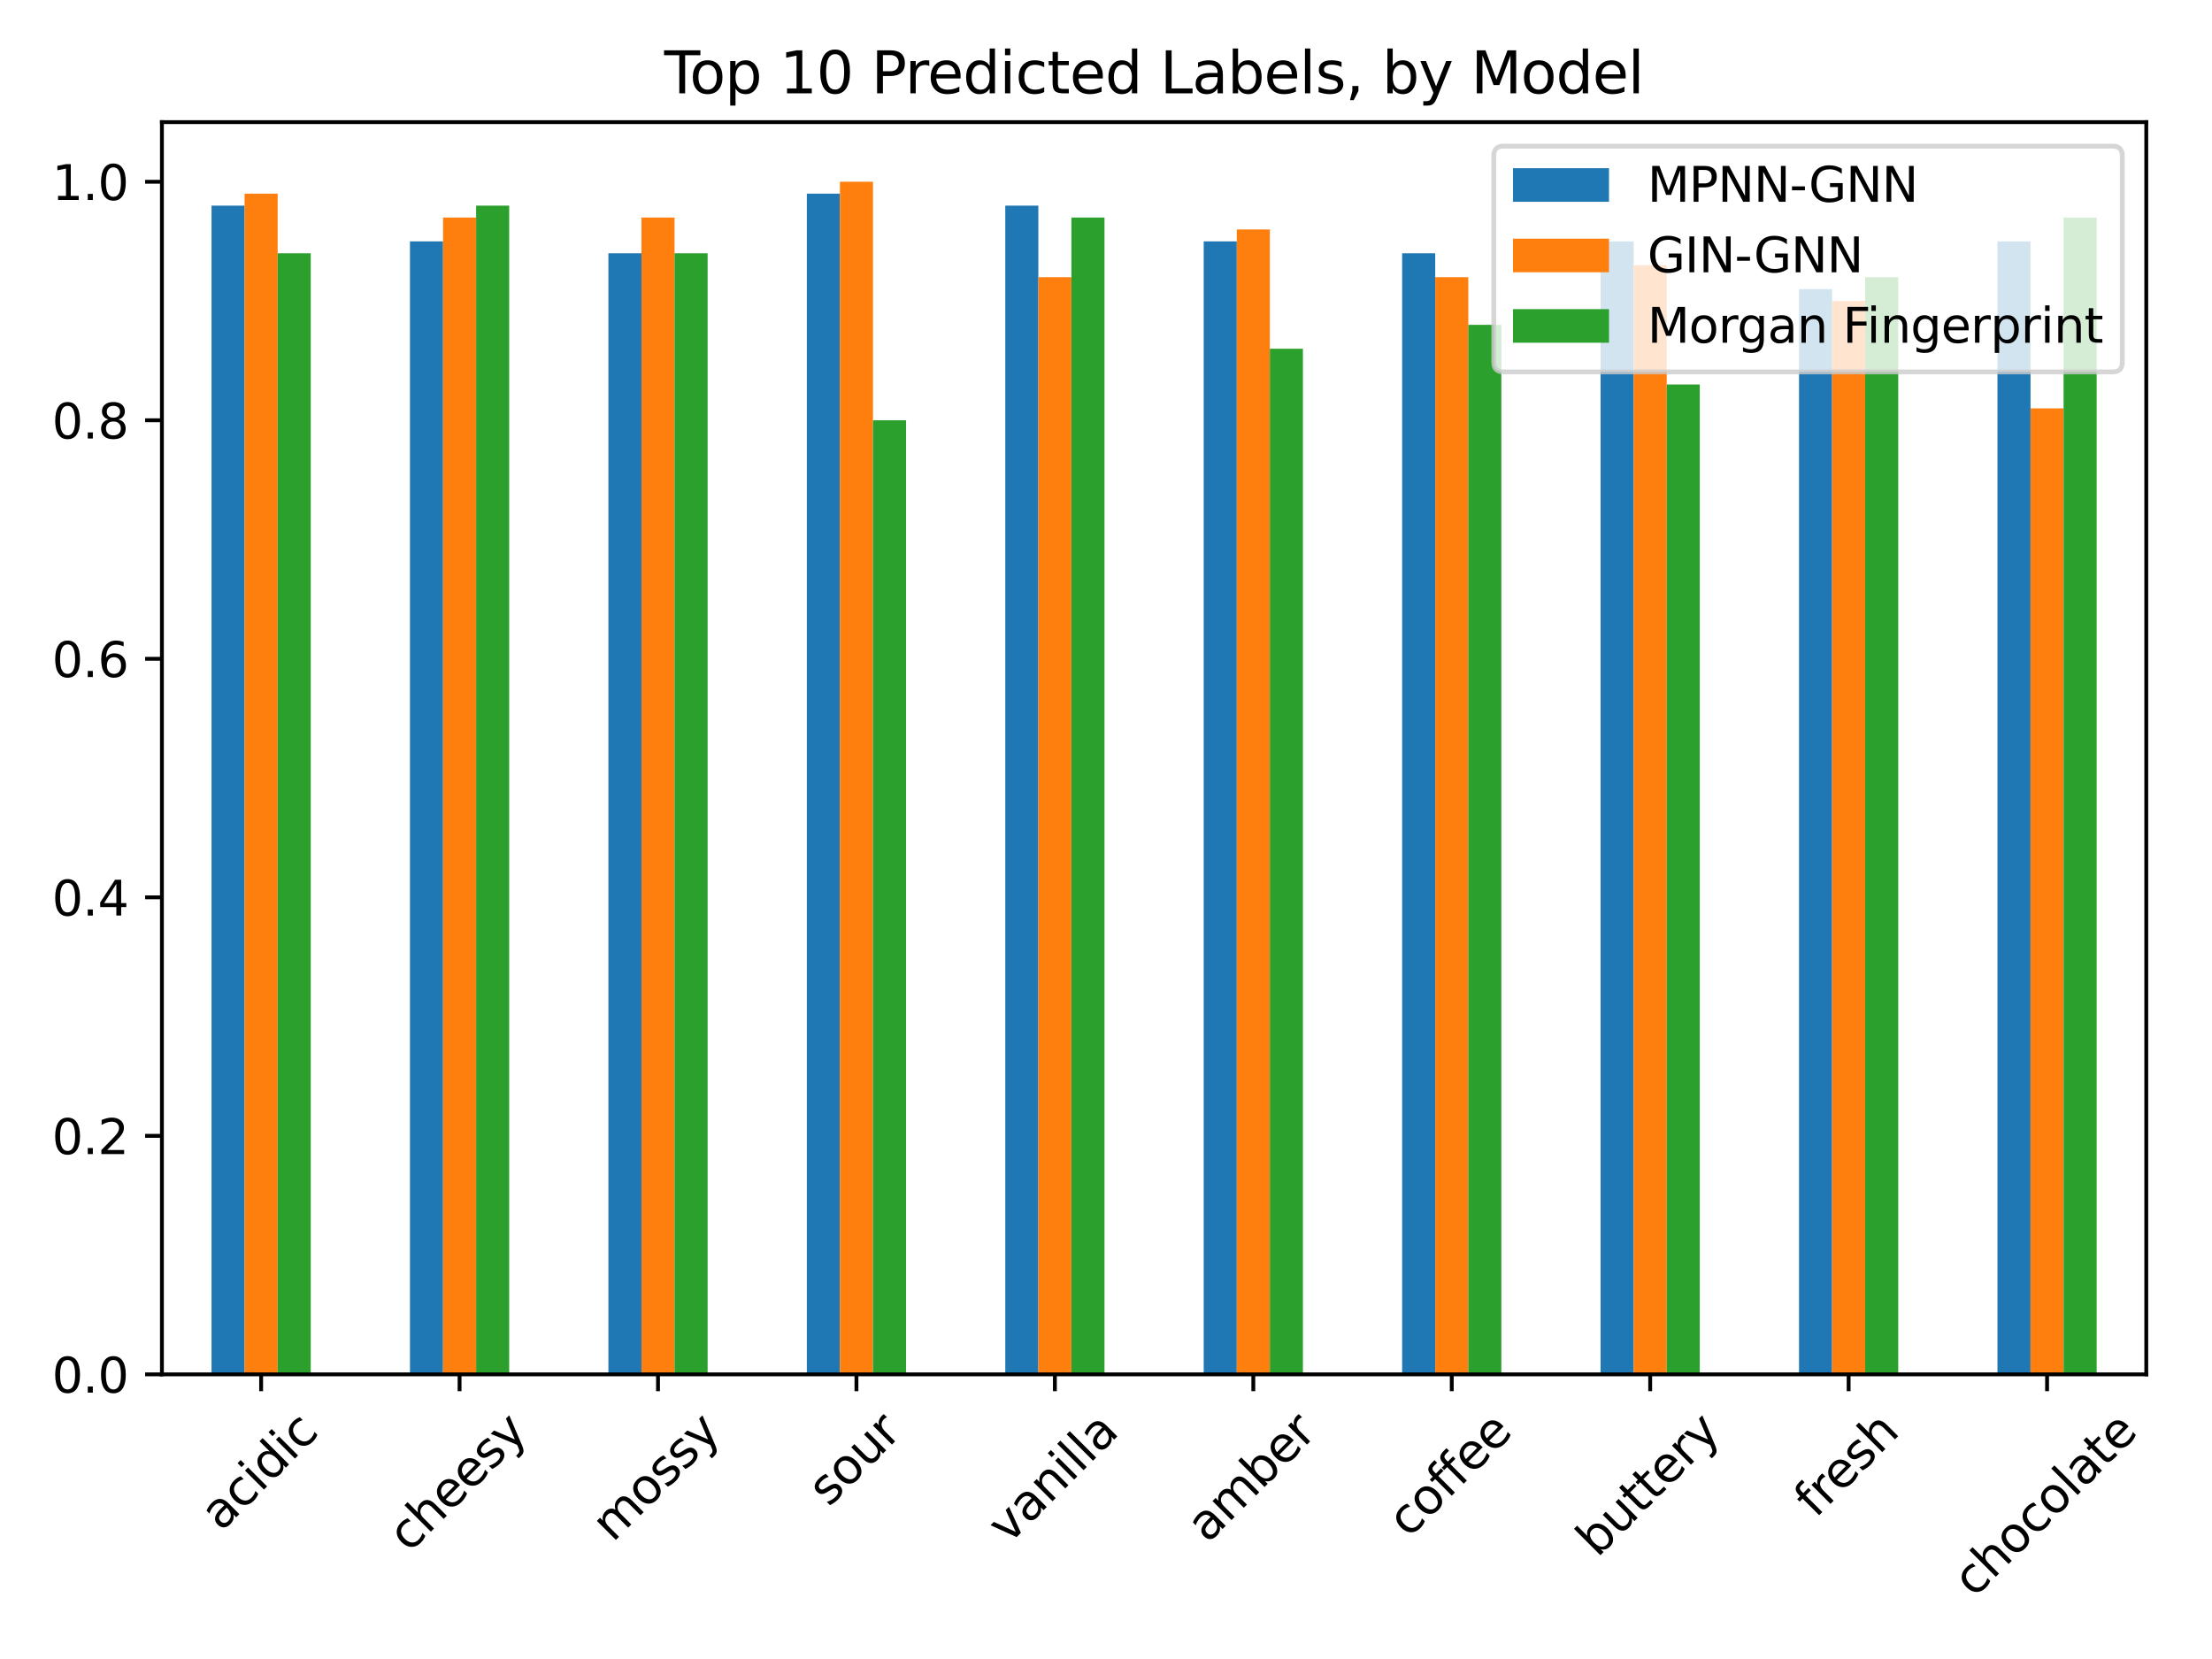 <?xml version="1.0" encoding="utf-8" standalone="no"?>
<!DOCTYPE svg PUBLIC "-//W3C//DTD SVG 1.1//EN"
  "http://www.w3.org/Graphics/SVG/1.1/DTD/svg11.dtd">
<svg xmlns:xlink="http://www.w3.org/1999/xlink" width="460.8pt" height="345.6pt" viewBox="0 0 460.8 345.6" xmlns="http://www.w3.org/2000/svg" version="1.1">
 <defs>
  <style type="text/css">*{stroke-linejoin: round; stroke-linecap: butt}</style>
 </defs>
 <g id="figure_1">
  <g id="patch_1">
   <path d="M 0 345.6 
L 460.8 345.6 
L 460.8 0 
L 0 0 
z
" style="fill: #ffffff"/>
  </g>
  <g id="axes_1">
   <g id="patch_2">
    <path d="M 33.73 286.307 
L 447.109 286.307 
L 447.109 25.44 
L 33.73 25.44 
z
" style="fill: #ffffff"/>
   </g>
   <g id="patch_3">
    <path d="M 44.064 286.307 
L 50.954 286.307 
L 50.954 42.831 
L 44.064 42.831 
z
" clip-path="url(#p5dcf50f6ba)" style="fill: #1f77b4"/>
   </g>
   <g id="patch_4">
    <path d="M 85.402 286.307 
L 92.292 286.307 
L 92.292 50.284 
L 85.402 50.284 
z
" clip-path="url(#p5dcf50f6ba)" style="fill: #1f77b4"/>
   </g>
   <g id="patch_5">
    <path d="M 126.74 286.307 
L 133.63 286.307 
L 133.63 52.769 
L 126.74 52.769 
z
" clip-path="url(#p5dcf50f6ba)" style="fill: #1f77b4"/>
   </g>
   <g id="patch_6">
    <path d="M 168.078 286.307 
L 174.968 286.307 
L 174.968 40.347 
L 168.078 40.347 
z
" clip-path="url(#p5dcf50f6ba)" style="fill: #1f77b4"/>
   </g>
   <g id="patch_7">
    <path d="M 209.416 286.307 
L 216.306 286.307 
L 216.306 42.831 
L 209.416 42.831 
z
" clip-path="url(#p5dcf50f6ba)" style="fill: #1f77b4"/>
   </g>
   <g id="patch_8">
    <path d="M 250.754 286.307 
L 257.644 286.307 
L 257.644 50.284 
L 250.754 50.284 
z
" clip-path="url(#p5dcf50f6ba)" style="fill: #1f77b4"/>
   </g>
   <g id="patch_9">
    <path d="M 292.092 286.307 
L 298.982 286.307 
L 298.982 52.769 
L 292.092 52.769 
z
" clip-path="url(#p5dcf50f6ba)" style="fill: #1f77b4"/>
   </g>
   <g id="patch_10">
    <path d="M 333.43 286.307 
L 340.32 286.307 
L 340.32 50.284 
L 333.43 50.284 
z
" clip-path="url(#p5dcf50f6ba)" style="fill: #1f77b4"/>
   </g>
   <g id="patch_11">
    <path d="M 374.768 286.307 
L 381.658 286.307 
L 381.658 60.222 
L 374.768 60.222 
z
" clip-path="url(#p5dcf50f6ba)" style="fill: #1f77b4"/>
   </g>
   <g id="patch_12">
    <path d="M 416.106 286.307 
L 422.996 286.307 
L 422.996 50.284 
L 416.106 50.284 
z
" clip-path="url(#p5dcf50f6ba)" style="fill: #1f77b4"/>
   </g>
   <g id="patch_13">
    <path d="M 50.954 286.307 
L 57.844 286.307 
L 57.844 40.347 
L 50.954 40.347 
z
" clip-path="url(#p5dcf50f6ba)" style="fill: #ff7f0e"/>
   </g>
   <g id="patch_14">
    <path d="M 92.292 286.307 
L 99.182 286.307 
L 99.182 45.316 
L 92.292 45.316 
z
" clip-path="url(#p5dcf50f6ba)" style="fill: #ff7f0e"/>
   </g>
   <g id="patch_15">
    <path d="M 133.63 286.307 
L 140.52 286.307 
L 140.52 45.316 
L 133.63 45.316 
z
" clip-path="url(#p5dcf50f6ba)" style="fill: #ff7f0e"/>
   </g>
   <g id="patch_16">
    <path d="M 174.968 286.307 
L 181.858 286.307 
L 181.858 37.862 
L 174.968 37.862 
z
" clip-path="url(#p5dcf50f6ba)" style="fill: #ff7f0e"/>
   </g>
   <g id="patch_17">
    <path d="M 216.306 286.307 
L 223.196 286.307 
L 223.196 57.738 
L 216.306 57.738 
z
" clip-path="url(#p5dcf50f6ba)" style="fill: #ff7f0e"/>
   </g>
   <g id="patch_18">
    <path d="M 257.644 286.307 
L 264.534 286.307 
L 264.534 47.8 
L 257.644 47.8 
z
" clip-path="url(#p5dcf50f6ba)" style="fill: #ff7f0e"/>
   </g>
   <g id="patch_19">
    <path d="M 298.982 286.307 
L 305.871 286.307 
L 305.871 57.738 
L 298.982 57.738 
z
" clip-path="url(#p5dcf50f6ba)" style="fill: #ff7f0e"/>
   </g>
   <g id="patch_20">
    <path d="M 340.32 286.307 
L 347.209 286.307 
L 347.209 55.253 
L 340.32 55.253 
z
" clip-path="url(#p5dcf50f6ba)" style="fill: #ff7f0e"/>
   </g>
   <g id="patch_21">
    <path d="M 381.658 286.307 
L 388.547 286.307 
L 388.547 62.707 
L 381.658 62.707 
z
" clip-path="url(#p5dcf50f6ba)" style="fill: #ff7f0e"/>
   </g>
   <g id="patch_22">
    <path d="M 422.996 286.307 
L 429.885 286.307 
L 429.885 85.067 
L 422.996 85.067 
z
" clip-path="url(#p5dcf50f6ba)" style="fill: #ff7f0e"/>
   </g>
   <g id="patch_23">
    <path d="M 57.844 286.307 
L 64.733 286.307 
L 64.733 52.769 
L 57.844 52.769 
z
" clip-path="url(#p5dcf50f6ba)" style="fill: #2ca02c"/>
   </g>
   <g id="patch_24">
    <path d="M 99.182 286.307 
L 106.071 286.307 
L 106.071 42.831 
L 99.182 42.831 
z
" clip-path="url(#p5dcf50f6ba)" style="fill: #2ca02c"/>
   </g>
   <g id="patch_25">
    <path d="M 140.52 286.307 
L 147.409 286.307 
L 147.409 52.769 
L 140.52 52.769 
z
" clip-path="url(#p5dcf50f6ba)" style="fill: #2ca02c"/>
   </g>
   <g id="patch_26">
    <path d="M 181.858 286.307 
L 188.747 286.307 
L 188.747 87.551 
L 181.858 87.551 
z
" clip-path="url(#p5dcf50f6ba)" style="fill: #2ca02c"/>
   </g>
   <g id="patch_27">
    <path d="M 223.196 286.307 
L 230.085 286.307 
L 230.085 45.316 
L 223.196 45.316 
z
" clip-path="url(#p5dcf50f6ba)" style="fill: #2ca02c"/>
   </g>
   <g id="patch_28">
    <path d="M 264.534 286.307 
L 271.423 286.307 
L 271.423 72.644 
L 264.534 72.644 
z
" clip-path="url(#p5dcf50f6ba)" style="fill: #2ca02c"/>
   </g>
   <g id="patch_29">
    <path d="M 305.871 286.307 
L 312.761 286.307 
L 312.761 67.676 
L 305.871 67.676 
z
" clip-path="url(#p5dcf50f6ba)" style="fill: #2ca02c"/>
   </g>
   <g id="patch_30">
    <path d="M 347.209 286.307 
L 354.099 286.307 
L 354.099 80.098 
L 347.209 80.098 
z
" clip-path="url(#p5dcf50f6ba)" style="fill: #2ca02c"/>
   </g>
   <g id="patch_31">
    <path d="M 388.547 286.307 
L 395.437 286.307 
L 395.437 57.738 
L 388.547 57.738 
z
" clip-path="url(#p5dcf50f6ba)" style="fill: #2ca02c"/>
   </g>
   <g id="patch_32">
    <path d="M 429.885 286.307 
L 436.775 286.307 
L 436.775 45.316 
L 429.885 45.316 
z
" clip-path="url(#p5dcf50f6ba)" style="fill: #2ca02c"/>
   </g>
   <g id="matplotlib.axis_1">
    <g id="xtick_1">
     <g id="line2d_1">
      <defs>
       <path id="mc33534f64c" d="M 0 0 
L 0 3.5 
" style="stroke: #000000; stroke-width: 0.8"/>
      </defs>
      <g>
       <use xlink:href="#mc33534f64c" x="54.399" y="286.307" style="stroke: #000000; stroke-width: 0.8"/>
      </g>
     </g>
     <g id="text_1">
      <!-- acidic -->
      <g transform="translate(46.087 319.207) rotate(-45) scale(0.1 -0.1)">
       <defs>
        <path id="DejaVuSans-61" d="M 2194 1759 
Q 1497 1759 1228 1600 
Q 959 1441 959 1056 
Q 959 750 1161 570 
Q 1363 391 1709 391 
Q 2188 391 2477 730 
Q 2766 1069 2766 1631 
L 2766 1759 
L 2194 1759 
z
M 3341 1997 
L 3341 0 
L 2766 0 
L 2766 531 
Q 2569 213 2275 61 
Q 1981 -91 1556 -91 
Q 1019 -91 701 211 
Q 384 513 384 1019 
Q 384 1609 779 1909 
Q 1175 2209 1959 2209 
L 2766 2209 
L 2766 2266 
Q 2766 2663 2505 2880 
Q 2244 3097 1772 3097 
Q 1472 3097 1187 3025 
Q 903 2953 641 2809 
L 641 3341 
Q 956 3463 1253 3523 
Q 1550 3584 1831 3584 
Q 2591 3584 2966 3190 
Q 3341 2797 3341 1997 
z
" transform="scale(0.016)"/>
        <path id="DejaVuSans-63" d="M 3122 3366 
L 3122 2828 
Q 2878 2963 2633 3030 
Q 2388 3097 2138 3097 
Q 1578 3097 1268 2742 
Q 959 2388 959 1747 
Q 959 1106 1268 751 
Q 1578 397 2138 397 
Q 2388 397 2633 464 
Q 2878 531 3122 666 
L 3122 134 
Q 2881 22 2623 -34 
Q 2366 -91 2075 -91 
Q 1284 -91 818 406 
Q 353 903 353 1747 
Q 353 2603 823 3093 
Q 1294 3584 2113 3584 
Q 2378 3584 2631 3529 
Q 2884 3475 3122 3366 
z
" transform="scale(0.016)"/>
        <path id="DejaVuSans-69" d="M 603 3500 
L 1178 3500 
L 1178 0 
L 603 0 
L 603 3500 
z
M 603 4863 
L 1178 4863 
L 1178 4134 
L 603 4134 
L 603 4863 
z
" transform="scale(0.016)"/>
        <path id="DejaVuSans-64" d="M 2906 2969 
L 2906 4863 
L 3481 4863 
L 3481 0 
L 2906 0 
L 2906 525 
Q 2725 213 2448 61 
Q 2172 -91 1784 -91 
Q 1150 -91 751 415 
Q 353 922 353 1747 
Q 353 2572 751 3078 
Q 1150 3584 1784 3584 
Q 2172 3584 2448 3432 
Q 2725 3281 2906 2969 
z
M 947 1747 
Q 947 1113 1208 752 
Q 1469 391 1925 391 
Q 2381 391 2643 752 
Q 2906 1113 2906 1747 
Q 2906 2381 2643 2742 
Q 2381 3103 1925 3103 
Q 1469 3103 1208 2742 
Q 947 2381 947 1747 
z
" transform="scale(0.016)"/>
       </defs>
       <use xlink:href="#DejaVuSans-61"/>
       <use xlink:href="#DejaVuSans-63" x="61.279"/>
       <use xlink:href="#DejaVuSans-69" x="116.26"/>
       <use xlink:href="#DejaVuSans-64" x="144.043"/>
       <use xlink:href="#DejaVuSans-69" x="207.52"/>
       <use xlink:href="#DejaVuSans-63" x="235.303"/>
      </g>
     </g>
    </g>
    <g id="xtick_2">
     <g id="line2d_2">
      <g>
       <use xlink:href="#mc33534f64c" x="95.737" y="286.307" style="stroke: #000000; stroke-width: 0.8"/>
      </g>
     </g>
     <g id="text_2">
      <!-- cheesy -->
      <g transform="translate(85.218 323.62) rotate(-45) scale(0.1 -0.1)">
       <defs>
        <path id="DejaVuSans-68" d="M 3513 2113 
L 3513 0 
L 2938 0 
L 2938 2094 
Q 2938 2591 2744 2837 
Q 2550 3084 2163 3084 
Q 1697 3084 1428 2787 
Q 1159 2491 1159 1978 
L 1159 0 
L 581 0 
L 581 4863 
L 1159 4863 
L 1159 2956 
Q 1366 3272 1645 3428 
Q 1925 3584 2291 3584 
Q 2894 3584 3203 3211 
Q 3513 2838 3513 2113 
z
" transform="scale(0.016)"/>
        <path id="DejaVuSans-65" d="M 3597 1894 
L 3597 1613 
L 953 1613 
Q 991 1019 1311 708 
Q 1631 397 2203 397 
Q 2534 397 2845 478 
Q 3156 559 3463 722 
L 3463 178 
Q 3153 47 2828 -22 
Q 2503 -91 2169 -91 
Q 1331 -91 842 396 
Q 353 884 353 1716 
Q 353 2575 817 3079 
Q 1281 3584 2069 3584 
Q 2775 3584 3186 3129 
Q 3597 2675 3597 1894 
z
M 3022 2063 
Q 3016 2534 2758 2815 
Q 2500 3097 2075 3097 
Q 1594 3097 1305 2825 
Q 1016 2553 972 2059 
L 3022 2063 
z
" transform="scale(0.016)"/>
        <path id="DejaVuSans-73" d="M 2834 3397 
L 2834 2853 
Q 2591 2978 2328 3040 
Q 2066 3103 1784 3103 
Q 1356 3103 1142 2972 
Q 928 2841 928 2578 
Q 928 2378 1081 2264 
Q 1234 2150 1697 2047 
L 1894 2003 
Q 2506 1872 2764 1633 
Q 3022 1394 3022 966 
Q 3022 478 2636 193 
Q 2250 -91 1575 -91 
Q 1294 -91 989 -36 
Q 684 19 347 128 
L 347 722 
Q 666 556 975 473 
Q 1284 391 1588 391 
Q 1994 391 2212 530 
Q 2431 669 2431 922 
Q 2431 1156 2273 1281 
Q 2116 1406 1581 1522 
L 1381 1569 
Q 847 1681 609 1914 
Q 372 2147 372 2553 
Q 372 3047 722 3315 
Q 1072 3584 1716 3584 
Q 2034 3584 2315 3537 
Q 2597 3491 2834 3397 
z
" transform="scale(0.016)"/>
        <path id="DejaVuSans-79" d="M 2059 -325 
Q 1816 -950 1584 -1140 
Q 1353 -1331 966 -1331 
L 506 -1331 
L 506 -850 
L 844 -850 
Q 1081 -850 1212 -737 
Q 1344 -625 1503 -206 
L 1606 56 
L 191 3500 
L 800 3500 
L 1894 763 
L 2988 3500 
L 3597 3500 
L 2059 -325 
z
" transform="scale(0.016)"/>
       </defs>
       <use xlink:href="#DejaVuSans-63"/>
       <use xlink:href="#DejaVuSans-68" x="54.98"/>
       <use xlink:href="#DejaVuSans-65" x="118.359"/>
       <use xlink:href="#DejaVuSans-65" x="179.883"/>
       <use xlink:href="#DejaVuSans-73" x="241.406"/>
       <use xlink:href="#DejaVuSans-79" x="293.506"/>
      </g>
     </g>
    </g>
    <g id="xtick_3">
     <g id="line2d_3">
      <g>
       <use xlink:href="#mc33534f64c" x="137.075" y="286.307" style="stroke: #000000; stroke-width: 0.8"/>
      </g>
     </g>
     <g id="text_3">
      <!-- mossy -->
      <g transform="translate(127.643 321.447) rotate(-45) scale(0.1 -0.1)">
       <defs>
        <path id="DejaVuSans-6d" d="M 3328 2828 
Q 3544 3216 3844 3400 
Q 4144 3584 4550 3584 
Q 5097 3584 5394 3201 
Q 5691 2819 5691 2113 
L 5691 0 
L 5113 0 
L 5113 2094 
Q 5113 2597 4934 2840 
Q 4756 3084 4391 3084 
Q 3944 3084 3684 2787 
Q 3425 2491 3425 1978 
L 3425 0 
L 2847 0 
L 2847 2094 
Q 2847 2600 2669 2842 
Q 2491 3084 2119 3084 
Q 1678 3084 1418 2786 
Q 1159 2488 1159 1978 
L 1159 0 
L 581 0 
L 581 3500 
L 1159 3500 
L 1159 2956 
Q 1356 3278 1631 3431 
Q 1906 3584 2284 3584 
Q 2666 3584 2933 3390 
Q 3200 3197 3328 2828 
z
" transform="scale(0.016)"/>
        <path id="DejaVuSans-6f" d="M 1959 3097 
Q 1497 3097 1228 2736 
Q 959 2375 959 1747 
Q 959 1119 1226 758 
Q 1494 397 1959 397 
Q 2419 397 2687 759 
Q 2956 1122 2956 1747 
Q 2956 2369 2687 2733 
Q 2419 3097 1959 3097 
z
M 1959 3584 
Q 2709 3584 3137 3096 
Q 3566 2609 3566 1747 
Q 3566 888 3137 398 
Q 2709 -91 1959 -91 
Q 1206 -91 779 398 
Q 353 888 353 1747 
Q 353 2609 779 3096 
Q 1206 3584 1959 3584 
z
" transform="scale(0.016)"/>
       </defs>
       <use xlink:href="#DejaVuSans-6d"/>
       <use xlink:href="#DejaVuSans-6f" x="97.412"/>
       <use xlink:href="#DejaVuSans-73" x="158.594"/>
       <use xlink:href="#DejaVuSans-73" x="210.693"/>
       <use xlink:href="#DejaVuSans-79" x="262.793"/>
      </g>
     </g>
    </g>
    <g id="xtick_4">
     <g id="line2d_4">
      <g>
       <use xlink:href="#mc33534f64c" x="178.413" y="286.307" style="stroke: #000000; stroke-width: 0.8"/>
      </g>
     </g>
     <g id="text_4">
      <!-- sour -->
      <g transform="translate(172.665 314.078) rotate(-45) scale(0.1 -0.1)">
       <defs>
        <path id="DejaVuSans-75" d="M 544 1381 
L 544 3500 
L 1119 3500 
L 1119 1403 
Q 1119 906 1312 657 
Q 1506 409 1894 409 
Q 2359 409 2629 706 
Q 2900 1003 2900 1516 
L 2900 3500 
L 3475 3500 
L 3475 0 
L 2900 0 
L 2900 538 
Q 2691 219 2414 64 
Q 2138 -91 1772 -91 
Q 1169 -91 856 284 
Q 544 659 544 1381 
z
M 1991 3584 
L 1991 3584 
z
" transform="scale(0.016)"/>
        <path id="DejaVuSans-72" d="M 2631 2963 
Q 2534 3019 2420 3045 
Q 2306 3072 2169 3072 
Q 1681 3072 1420 2755 
Q 1159 2438 1159 1844 
L 1159 0 
L 581 0 
L 581 3500 
L 1159 3500 
L 1159 2956 
Q 1341 3275 1631 3429 
Q 1922 3584 2338 3584 
Q 2397 3584 2469 3576 
Q 2541 3569 2628 3553 
L 2631 2963 
z
" transform="scale(0.016)"/>
       </defs>
       <use xlink:href="#DejaVuSans-73"/>
       <use xlink:href="#DejaVuSans-6f" x="52.1"/>
       <use xlink:href="#DejaVuSans-75" x="113.281"/>
       <use xlink:href="#DejaVuSans-72" x="176.66"/>
      </g>
     </g>
    </g>
    <g id="xtick_5">
     <g id="line2d_5">
      <g>
       <use xlink:href="#mc33534f64c" x="219.751" y="286.307" style="stroke: #000000; stroke-width: 0.8"/>
      </g>
     </g>
     <g id="text_5">
      <!-- vanilla -->
      <g transform="translate(210.089 321.906) rotate(-45) scale(0.1 -0.1)">
       <defs>
        <path id="DejaVuSans-76" d="M 191 3500 
L 800 3500 
L 1894 563 
L 2988 3500 
L 3597 3500 
L 2284 0 
L 1503 0 
L 191 3500 
z
" transform="scale(0.016)"/>
        <path id="DejaVuSans-6e" d="M 3513 2113 
L 3513 0 
L 2938 0 
L 2938 2094 
Q 2938 2591 2744 2837 
Q 2550 3084 2163 3084 
Q 1697 3084 1428 2787 
Q 1159 2491 1159 1978 
L 1159 0 
L 581 0 
L 581 3500 
L 1159 3500 
L 1159 2956 
Q 1366 3272 1645 3428 
Q 1925 3584 2291 3584 
Q 2894 3584 3203 3211 
Q 3513 2838 3513 2113 
z
" transform="scale(0.016)"/>
        <path id="DejaVuSans-6c" d="M 603 4863 
L 1178 4863 
L 1178 0 
L 603 0 
L 603 4863 
z
" transform="scale(0.016)"/>
       </defs>
       <use xlink:href="#DejaVuSans-76"/>
       <use xlink:href="#DejaVuSans-61" x="59.18"/>
       <use xlink:href="#DejaVuSans-6e" x="120.459"/>
       <use xlink:href="#DejaVuSans-69" x="183.838"/>
       <use xlink:href="#DejaVuSans-6c" x="211.621"/>
       <use xlink:href="#DejaVuSans-6c" x="239.404"/>
       <use xlink:href="#DejaVuSans-61" x="267.188"/>
      </g>
     </g>
    </g>
    <g id="xtick_6">
     <g id="line2d_6">
      <g>
       <use xlink:href="#mc33534f64c" x="261.089" y="286.307" style="stroke: #000000; stroke-width: 0.8"/>
      </g>
     </g>
     <g id="text_6">
      <!-- amber -->
      <g transform="translate(251.556 321.648) rotate(-45) scale(0.1 -0.1)">
       <defs>
        <path id="DejaVuSans-62" d="M 3116 1747 
Q 3116 2381 2855 2742 
Q 2594 3103 2138 3103 
Q 1681 3103 1420 2742 
Q 1159 2381 1159 1747 
Q 1159 1113 1420 752 
Q 1681 391 2138 391 
Q 2594 391 2855 752 
Q 3116 1113 3116 1747 
z
M 1159 2969 
Q 1341 3281 1617 3432 
Q 1894 3584 2278 3584 
Q 2916 3584 3314 3078 
Q 3713 2572 3713 1747 
Q 3713 922 3314 415 
Q 2916 -91 2278 -91 
Q 1894 -91 1617 61 
Q 1341 213 1159 525 
L 1159 0 
L 581 0 
L 581 4863 
L 1159 4863 
L 1159 2969 
z
" transform="scale(0.016)"/>
       </defs>
       <use xlink:href="#DejaVuSans-61"/>
       <use xlink:href="#DejaVuSans-6d" x="61.279"/>
       <use xlink:href="#DejaVuSans-62" x="158.691"/>
       <use xlink:href="#DejaVuSans-65" x="222.168"/>
       <use xlink:href="#DejaVuSans-72" x="283.691"/>
      </g>
     </g>
    </g>
    <g id="xtick_7">
     <g id="line2d_7">
      <g>
       <use xlink:href="#mc33534f64c" x="302.427" y="286.307" style="stroke: #000000; stroke-width: 0.8"/>
      </g>
     </g>
     <g id="text_7">
      <!-- coffee -->
      <g transform="translate(293.43 320.575) rotate(-45) scale(0.1 -0.1)">
       <defs>
        <path id="DejaVuSans-66" d="M 2375 4863 
L 2375 4384 
L 1825 4384 
Q 1516 4384 1395 4259 
Q 1275 4134 1275 3809 
L 1275 3500 
L 2222 3500 
L 2222 3053 
L 1275 3053 
L 1275 0 
L 697 0 
L 697 3053 
L 147 3053 
L 147 3500 
L 697 3500 
L 697 3744 
Q 697 4328 969 4595 
Q 1241 4863 1831 4863 
L 2375 4863 
z
" transform="scale(0.016)"/>
       </defs>
       <use xlink:href="#DejaVuSans-63"/>
       <use xlink:href="#DejaVuSans-6f" x="54.98"/>
       <use xlink:href="#DejaVuSans-66" x="116.162"/>
       <use xlink:href="#DejaVuSans-66" x="151.367"/>
       <use xlink:href="#DejaVuSans-65" x="186.572"/>
       <use xlink:href="#DejaVuSans-65" x="248.096"/>
      </g>
     </g>
    </g>
    <g id="xtick_8">
     <g id="line2d_8">
      <g>
       <use xlink:href="#mc33534f64c" x="343.765" y="286.307" style="stroke: #000000; stroke-width: 0.8"/>
      </g>
     </g>
     <g id="text_8">
      <!-- buttery -->
      <g transform="translate(332.737 324.637) rotate(-45) scale(0.1 -0.1)">
       <defs>
        <path id="DejaVuSans-74" d="M 1172 4494 
L 1172 3500 
L 2356 3500 
L 2356 3053 
L 1172 3053 
L 1172 1153 
Q 1172 725 1289 603 
Q 1406 481 1766 481 
L 2356 481 
L 2356 0 
L 1766 0 
Q 1100 0 847 248 
Q 594 497 594 1153 
L 594 3053 
L 172 3053 
L 172 3500 
L 594 3500 
L 594 4494 
L 1172 4494 
z
" transform="scale(0.016)"/>
       </defs>
       <use xlink:href="#DejaVuSans-62"/>
       <use xlink:href="#DejaVuSans-75" x="63.477"/>
       <use xlink:href="#DejaVuSans-74" x="126.855"/>
       <use xlink:href="#DejaVuSans-74" x="166.064"/>
       <use xlink:href="#DejaVuSans-65" x="205.273"/>
       <use xlink:href="#DejaVuSans-72" x="266.797"/>
       <use xlink:href="#DejaVuSans-79" x="307.91"/>
      </g>
     </g>
    </g>
    <g id="xtick_9">
     <g id="line2d_9">
      <g>
       <use xlink:href="#mc33534f64c" x="385.103" y="286.307" style="stroke: #000000; stroke-width: 0.8"/>
      </g>
     </g>
     <g id="text_9">
      <!-- fresh -->
      <g transform="translate(378.177 316.433) rotate(-45) scale(0.1 -0.1)">
       <use xlink:href="#DejaVuSans-66"/>
       <use xlink:href="#DejaVuSans-72" x="35.205"/>
       <use xlink:href="#DejaVuSans-65" x="74.068"/>
       <use xlink:href="#DejaVuSans-73" x="135.592"/>
       <use xlink:href="#DejaVuSans-68" x="187.691"/>
      </g>
     </g>
    </g>
    <g id="xtick_10">
     <g id="line2d_10">
      <g>
       <use xlink:href="#mc33534f64c" x="426.441" y="286.307" style="stroke: #000000; stroke-width: 0.8"/>
      </g>
     </g>
     <g id="text_10">
      <!-- chocolate -->
      <g transform="translate(411.226 333.011) rotate(-45) scale(0.1 -0.1)">
       <use xlink:href="#DejaVuSans-63"/>
       <use xlink:href="#DejaVuSans-68" x="54.98"/>
       <use xlink:href="#DejaVuSans-6f" x="118.359"/>
       <use xlink:href="#DejaVuSans-63" x="179.541"/>
       <use xlink:href="#DejaVuSans-6f" x="234.521"/>
       <use xlink:href="#DejaVuSans-6c" x="295.703"/>
       <use xlink:href="#DejaVuSans-61" x="323.486"/>
       <use xlink:href="#DejaVuSans-74" x="384.766"/>
       <use xlink:href="#DejaVuSans-65" x="423.975"/>
      </g>
     </g>
    </g>
   </g>
   <g id="matplotlib.axis_2">
    <g id="ytick_1">
     <g id="line2d_11">
      <defs>
       <path id="ma07557f59c" d="M 0 0 
L -3.5 0 
" style="stroke: #000000; stroke-width: 0.8"/>
      </defs>
      <g>
       <use xlink:href="#ma07557f59c" x="33.73" y="286.307" style="stroke: #000000; stroke-width: 0.8"/>
      </g>
     </g>
     <g id="text_11">
      <!-- 0.0 -->
      <g transform="translate(10.827 290.106) scale(0.1 -0.1)">
       <defs>
        <path id="DejaVuSans-30" d="M 2034 4250 
Q 1547 4250 1301 3770 
Q 1056 3291 1056 2328 
Q 1056 1369 1301 889 
Q 1547 409 2034 409 
Q 2525 409 2770 889 
Q 3016 1369 3016 2328 
Q 3016 3291 2770 3770 
Q 2525 4250 2034 4250 
z
M 2034 4750 
Q 2819 4750 3233 4129 
Q 3647 3509 3647 2328 
Q 3647 1150 3233 529 
Q 2819 -91 2034 -91 
Q 1250 -91 836 529 
Q 422 1150 422 2328 
Q 422 3509 836 4129 
Q 1250 4750 2034 4750 
z
" transform="scale(0.016)"/>
        <path id="DejaVuSans-2e" d="M 684 794 
L 1344 794 
L 1344 0 
L 684 0 
L 684 794 
z
" transform="scale(0.016)"/>
       </defs>
       <use xlink:href="#DejaVuSans-30"/>
       <use xlink:href="#DejaVuSans-2e" x="63.623"/>
       <use xlink:href="#DejaVuSans-30" x="95.41"/>
      </g>
     </g>
    </g>
    <g id="ytick_2">
     <g id="line2d_12">
      <g>
       <use xlink:href="#ma07557f59c" x="33.73" y="236.618" style="stroke: #000000; stroke-width: 0.8"/>
      </g>
     </g>
     <g id="text_12">
      <!-- 0.2 -->
      <g transform="translate(10.827 240.417) scale(0.1 -0.1)">
       <defs>
        <path id="DejaVuSans-32" d="M 1228 531 
L 3431 531 
L 3431 0 
L 469 0 
L 469 531 
Q 828 903 1448 1529 
Q 2069 2156 2228 2338 
Q 2531 2678 2651 2914 
Q 2772 3150 2772 3378 
Q 2772 3750 2511 3984 
Q 2250 4219 1831 4219 
Q 1534 4219 1204 4116 
Q 875 4013 500 3803 
L 500 4441 
Q 881 4594 1212 4672 
Q 1544 4750 1819 4750 
Q 2544 4750 2975 4387 
Q 3406 4025 3406 3419 
Q 3406 3131 3298 2873 
Q 3191 2616 2906 2266 
Q 2828 2175 2409 1742 
Q 1991 1309 1228 531 
z
" transform="scale(0.016)"/>
       </defs>
       <use xlink:href="#DejaVuSans-30"/>
       <use xlink:href="#DejaVuSans-2e" x="63.623"/>
       <use xlink:href="#DejaVuSans-32" x="95.41"/>
      </g>
     </g>
    </g>
    <g id="ytick_3">
     <g id="line2d_13">
      <g>
       <use xlink:href="#ma07557f59c" x="33.73" y="186.929" style="stroke: #000000; stroke-width: 0.8"/>
      </g>
     </g>
     <g id="text_13">
      <!-- 0.4 -->
      <g transform="translate(10.827 190.728) scale(0.1 -0.1)">
       <defs>
        <path id="DejaVuSans-34" d="M 2419 4116 
L 825 1625 
L 2419 1625 
L 2419 4116 
z
M 2253 4666 
L 3047 4666 
L 3047 1625 
L 3713 1625 
L 3713 1100 
L 3047 1100 
L 3047 0 
L 2419 0 
L 2419 1100 
L 313 1100 
L 313 1709 
L 2253 4666 
z
" transform="scale(0.016)"/>
       </defs>
       <use xlink:href="#DejaVuSans-30"/>
       <use xlink:href="#DejaVuSans-2e" x="63.623"/>
       <use xlink:href="#DejaVuSans-34" x="95.41"/>
      </g>
     </g>
    </g>
    <g id="ytick_4">
     <g id="line2d_14">
      <g>
       <use xlink:href="#ma07557f59c" x="33.73" y="137.24" style="stroke: #000000; stroke-width: 0.8"/>
      </g>
     </g>
     <g id="text_14">
      <!-- 0.6 -->
      <g transform="translate(10.827 141.039) scale(0.1 -0.1)">
       <defs>
        <path id="DejaVuSans-36" d="M 2113 2584 
Q 1688 2584 1439 2293 
Q 1191 2003 1191 1497 
Q 1191 994 1439 701 
Q 1688 409 2113 409 
Q 2538 409 2786 701 
Q 3034 994 3034 1497 
Q 3034 2003 2786 2293 
Q 2538 2584 2113 2584 
z
M 3366 4563 
L 3366 3988 
Q 3128 4100 2886 4159 
Q 2644 4219 2406 4219 
Q 1781 4219 1451 3797 
Q 1122 3375 1075 2522 
Q 1259 2794 1537 2939 
Q 1816 3084 2150 3084 
Q 2853 3084 3261 2657 
Q 3669 2231 3669 1497 
Q 3669 778 3244 343 
Q 2819 -91 2113 -91 
Q 1303 -91 875 529 
Q 447 1150 447 2328 
Q 447 3434 972 4092 
Q 1497 4750 2381 4750 
Q 2619 4750 2861 4703 
Q 3103 4656 3366 4563 
z
" transform="scale(0.016)"/>
       </defs>
       <use xlink:href="#DejaVuSans-30"/>
       <use xlink:href="#DejaVuSans-2e" x="63.623"/>
       <use xlink:href="#DejaVuSans-36" x="95.41"/>
      </g>
     </g>
    </g>
    <g id="ytick_5">
     <g id="line2d_15">
      <g>
       <use xlink:href="#ma07557f59c" x="33.73" y="87.551" style="stroke: #000000; stroke-width: 0.8"/>
      </g>
     </g>
     <g id="text_15">
      <!-- 0.8 -->
      <g transform="translate(10.827 91.35) scale(0.1 -0.1)">
       <defs>
        <path id="DejaVuSans-38" d="M 2034 2216 
Q 1584 2216 1326 1975 
Q 1069 1734 1069 1313 
Q 1069 891 1326 650 
Q 1584 409 2034 409 
Q 2484 409 2743 651 
Q 3003 894 3003 1313 
Q 3003 1734 2745 1975 
Q 2488 2216 2034 2216 
z
M 1403 2484 
Q 997 2584 770 2862 
Q 544 3141 544 3541 
Q 544 4100 942 4425 
Q 1341 4750 2034 4750 
Q 2731 4750 3128 4425 
Q 3525 4100 3525 3541 
Q 3525 3141 3298 2862 
Q 3072 2584 2669 2484 
Q 3125 2378 3379 2068 
Q 3634 1759 3634 1313 
Q 3634 634 3220 271 
Q 2806 -91 2034 -91 
Q 1263 -91 848 271 
Q 434 634 434 1313 
Q 434 1759 690 2068 
Q 947 2378 1403 2484 
z
M 1172 3481 
Q 1172 3119 1398 2916 
Q 1625 2713 2034 2713 
Q 2441 2713 2670 2916 
Q 2900 3119 2900 3481 
Q 2900 3844 2670 4047 
Q 2441 4250 2034 4250 
Q 1625 4250 1398 4047 
Q 1172 3844 1172 3481 
z
" transform="scale(0.016)"/>
       </defs>
       <use xlink:href="#DejaVuSans-30"/>
       <use xlink:href="#DejaVuSans-2e" x="63.623"/>
       <use xlink:href="#DejaVuSans-38" x="95.41"/>
      </g>
     </g>
    </g>
    <g id="ytick_6">
     <g id="line2d_16">
      <g>
       <use xlink:href="#ma07557f59c" x="33.73" y="37.862" style="stroke: #000000; stroke-width: 0.8"/>
      </g>
     </g>
     <g id="text_16">
      <!-- 1.0 -->
      <g transform="translate(10.827 41.661) scale(0.1 -0.1)">
       <defs>
        <path id="DejaVuSans-31" d="M 794 531 
L 1825 531 
L 1825 4091 
L 703 3866 
L 703 4441 
L 1819 4666 
L 2450 4666 
L 2450 531 
L 3481 531 
L 3481 0 
L 794 0 
L 794 531 
z
" transform="scale(0.016)"/>
       </defs>
       <use xlink:href="#DejaVuSans-31"/>
       <use xlink:href="#DejaVuSans-2e" x="63.623"/>
       <use xlink:href="#DejaVuSans-30" x="95.41"/>
      </g>
     </g>
    </g>
   </g>
   <g id="patch_33">
    <path d="M 33.73 286.307 
L 33.73 25.44 
" style="fill: none; stroke: #000000; stroke-width: 0.8; stroke-linejoin: miter; stroke-linecap: square"/>
   </g>
   <g id="patch_34">
    <path d="M 447.109 286.307 
L 447.109 25.44 
" style="fill: none; stroke: #000000; stroke-width: 0.8; stroke-linejoin: miter; stroke-linecap: square"/>
   </g>
   <g id="patch_35">
    <path d="M 33.73 286.307 
L 447.109 286.307 
" style="fill: none; stroke: #000000; stroke-width: 0.8; stroke-linejoin: miter; stroke-linecap: square"/>
   </g>
   <g id="patch_36">
    <path d="M 33.73 25.44 
L 447.109 25.44 
" style="fill: none; stroke: #000000; stroke-width: 0.8; stroke-linejoin: miter; stroke-linecap: square"/>
   </g>
   <g id="text_17">
    <!-- Top 10 Predicted Labels, by Model -->
    <g transform="translate(138.364 19.44) scale(0.12 -0.12)">
     <defs>
      <path id="DejaVuSans-54" d="M -19 4666 
L 3928 4666 
L 3928 4134 
L 2272 4134 
L 2272 0 
L 1638 0 
L 1638 4134 
L -19 4134 
L -19 4666 
z
" transform="scale(0.016)"/>
      <path id="DejaVuSans-70" d="M 1159 525 
L 1159 -1331 
L 581 -1331 
L 581 3500 
L 1159 3500 
L 1159 2969 
Q 1341 3281 1617 3432 
Q 1894 3584 2278 3584 
Q 2916 3584 3314 3078 
Q 3713 2572 3713 1747 
Q 3713 922 3314 415 
Q 2916 -91 2278 -91 
Q 1894 -91 1617 61 
Q 1341 213 1159 525 
z
M 3116 1747 
Q 3116 2381 2855 2742 
Q 2594 3103 2138 3103 
Q 1681 3103 1420 2742 
Q 1159 2381 1159 1747 
Q 1159 1113 1420 752 
Q 1681 391 2138 391 
Q 2594 391 2855 752 
Q 3116 1113 3116 1747 
z
" transform="scale(0.016)"/>
      <path id="DejaVuSans-20" transform="scale(0.016)"/>
      <path id="DejaVuSans-50" d="M 1259 4147 
L 1259 2394 
L 2053 2394 
Q 2494 2394 2734 2622 
Q 2975 2850 2975 3272 
Q 2975 3691 2734 3919 
Q 2494 4147 2053 4147 
L 1259 4147 
z
M 628 4666 
L 2053 4666 
Q 2838 4666 3239 4311 
Q 3641 3956 3641 3272 
Q 3641 2581 3239 2228 
Q 2838 1875 2053 1875 
L 1259 1875 
L 1259 0 
L 628 0 
L 628 4666 
z
" transform="scale(0.016)"/>
      <path id="DejaVuSans-4c" d="M 628 4666 
L 1259 4666 
L 1259 531 
L 3531 531 
L 3531 0 
L 628 0 
L 628 4666 
z
" transform="scale(0.016)"/>
      <path id="DejaVuSans-2c" d="M 750 794 
L 1409 794 
L 1409 256 
L 897 -744 
L 494 -744 
L 750 256 
L 750 794 
z
" transform="scale(0.016)"/>
      <path id="DejaVuSans-4d" d="M 628 4666 
L 1569 4666 
L 2759 1491 
L 3956 4666 
L 4897 4666 
L 4897 0 
L 4281 0 
L 4281 4097 
L 3078 897 
L 2444 897 
L 1241 4097 
L 1241 0 
L 628 0 
L 628 4666 
z
" transform="scale(0.016)"/>
     </defs>
     <use xlink:href="#DejaVuSans-54"/>
     <use xlink:href="#DejaVuSans-6f" x="44.084"/>
     <use xlink:href="#DejaVuSans-70" x="105.266"/>
     <use xlink:href="#DejaVuSans-20" x="168.742"/>
     <use xlink:href="#DejaVuSans-31" x="200.529"/>
     <use xlink:href="#DejaVuSans-30" x="264.152"/>
     <use xlink:href="#DejaVuSans-20" x="327.775"/>
     <use xlink:href="#DejaVuSans-50" x="359.562"/>
     <use xlink:href="#DejaVuSans-72" x="418.115"/>
     <use xlink:href="#DejaVuSans-65" x="456.979"/>
     <use xlink:href="#DejaVuSans-64" x="518.502"/>
     <use xlink:href="#DejaVuSans-69" x="581.979"/>
     <use xlink:href="#DejaVuSans-63" x="609.762"/>
     <use xlink:href="#DejaVuSans-74" x="664.742"/>
     <use xlink:href="#DejaVuSans-65" x="703.951"/>
     <use xlink:href="#DejaVuSans-64" x="765.475"/>
     <use xlink:href="#DejaVuSans-20" x="828.951"/>
     <use xlink:href="#DejaVuSans-4c" x="860.738"/>
     <use xlink:href="#DejaVuSans-61" x="916.451"/>
     <use xlink:href="#DejaVuSans-62" x="977.73"/>
     <use xlink:href="#DejaVuSans-65" x="1041.207"/>
     <use xlink:href="#DejaVuSans-6c" x="1102.73"/>
     <use xlink:href="#DejaVuSans-73" x="1130.514"/>
     <use xlink:href="#DejaVuSans-2c" x="1182.613"/>
     <use xlink:href="#DejaVuSans-20" x="1214.4"/>
     <use xlink:href="#DejaVuSans-62" x="1246.188"/>
     <use xlink:href="#DejaVuSans-79" x="1309.664"/>
     <use xlink:href="#DejaVuSans-20" x="1368.844"/>
     <use xlink:href="#DejaVuSans-4d" x="1400.631"/>
     <use xlink:href="#DejaVuSans-6f" x="1486.91"/>
     <use xlink:href="#DejaVuSans-64" x="1548.092"/>
     <use xlink:href="#DejaVuSans-65" x="1611.568"/>
     <use xlink:href="#DejaVuSans-6c" x="1673.092"/>
    </g>
   </g>
   <g id="legend_1">
    <g id="patch_37">
     <path d="M 313.184 77.474 
L 440.109 77.474 
Q 442.109 77.474 442.109 75.474 
L 442.109 32.44 
Q 442.109 30.44 440.109 30.44 
L 313.184 30.44 
Q 311.184 30.44 311.184 32.44 
L 311.184 75.474 
Q 311.184 77.474 313.184 77.474 
z
" style="fill: #ffffff; opacity: 0.8; stroke: #cccccc; stroke-linejoin: miter"/>
    </g>
    <g id="patch_38">
     <path d="M 315.184 42.038 
L 335.184 42.038 
L 335.184 35.038 
L 315.184 35.038 
z
" style="fill: #1f77b4"/>
    </g>
    <g id="text_18">
     <!-- MPNN-GNN -->
     <g transform="translate(343.184 42.038) scale(0.1 -0.1)">
      <defs>
       <path id="DejaVuSans-4e" d="M 628 4666 
L 1478 4666 
L 3547 763 
L 3547 4666 
L 4159 4666 
L 4159 0 
L 3309 0 
L 1241 3903 
L 1241 0 
L 628 0 
L 628 4666 
z
" transform="scale(0.016)"/>
       <path id="DejaVuSans-2d" d="M 313 2009 
L 1997 2009 
L 1997 1497 
L 313 1497 
L 313 2009 
z
" transform="scale(0.016)"/>
       <path id="DejaVuSans-47" d="M 3809 666 
L 3809 1919 
L 2778 1919 
L 2778 2438 
L 4434 2438 
L 4434 434 
Q 4069 175 3628 42 
Q 3188 -91 2688 -91 
Q 1594 -91 976 548 
Q 359 1188 359 2328 
Q 359 3472 976 4111 
Q 1594 4750 2688 4750 
Q 3144 4750 3555 4637 
Q 3966 4525 4313 4306 
L 4313 3634 
Q 3963 3931 3569 4081 
Q 3175 4231 2741 4231 
Q 1884 4231 1454 3753 
Q 1025 3275 1025 2328 
Q 1025 1384 1454 906 
Q 1884 428 2741 428 
Q 3075 428 3337 486 
Q 3600 544 3809 666 
z
" transform="scale(0.016)"/>
      </defs>
      <use xlink:href="#DejaVuSans-4d"/>
      <use xlink:href="#DejaVuSans-50" x="86.279"/>
      <use xlink:href="#DejaVuSans-4e" x="146.582"/>
      <use xlink:href="#DejaVuSans-4e" x="221.387"/>
      <use xlink:href="#DejaVuSans-2d" x="296.191"/>
      <use xlink:href="#DejaVuSans-47" x="335.9"/>
      <use xlink:href="#DejaVuSans-4e" x="413.391"/>
      <use xlink:href="#DejaVuSans-4e" x="488.195"/>
     </g>
    </g>
    <g id="patch_39">
     <path d="M 315.184 56.717 
L 335.184 56.717 
L 335.184 49.717 
L 315.184 49.717 
z
" style="fill: #ff7f0e"/>
    </g>
    <g id="text_19">
     <!-- GIN-GNN -->
     <g transform="translate(343.184 56.717) scale(0.1 -0.1)">
      <defs>
       <path id="DejaVuSans-49" d="M 628 4666 
L 1259 4666 
L 1259 0 
L 628 0 
L 628 4666 
z
" transform="scale(0.016)"/>
      </defs>
      <use xlink:href="#DejaVuSans-47"/>
      <use xlink:href="#DejaVuSans-49" x="77.49"/>
      <use xlink:href="#DejaVuSans-4e" x="106.982"/>
      <use xlink:href="#DejaVuSans-2d" x="181.787"/>
      <use xlink:href="#DejaVuSans-47" x="221.496"/>
      <use xlink:href="#DejaVuSans-4e" x="298.986"/>
      <use xlink:href="#DejaVuSans-4e" x="373.791"/>
     </g>
    </g>
    <g id="patch_40">
     <path d="M 315.184 71.395 
L 335.184 71.395 
L 335.184 64.395 
L 315.184 64.395 
z
" style="fill: #2ca02c"/>
    </g>
    <g id="text_20">
     <!-- Morgan Fingerprint -->
     <g transform="translate(343.184 71.395) scale(0.1 -0.1)">
      <defs>
       <path id="DejaVuSans-67" d="M 2906 1791 
Q 2906 2416 2648 2759 
Q 2391 3103 1925 3103 
Q 1463 3103 1205 2759 
Q 947 2416 947 1791 
Q 947 1169 1205 825 
Q 1463 481 1925 481 
Q 2391 481 2648 825 
Q 2906 1169 2906 1791 
z
M 3481 434 
Q 3481 -459 3084 -895 
Q 2688 -1331 1869 -1331 
Q 1566 -1331 1297 -1286 
Q 1028 -1241 775 -1147 
L 775 -588 
Q 1028 -725 1275 -790 
Q 1522 -856 1778 -856 
Q 2344 -856 2625 -561 
Q 2906 -266 2906 331 
L 2906 616 
Q 2728 306 2450 153 
Q 2172 0 1784 0 
Q 1141 0 747 490 
Q 353 981 353 1791 
Q 353 2603 747 3093 
Q 1141 3584 1784 3584 
Q 2172 3584 2450 3431 
Q 2728 3278 2906 2969 
L 2906 3500 
L 3481 3500 
L 3481 434 
z
" transform="scale(0.016)"/>
       <path id="DejaVuSans-46" d="M 628 4666 
L 3309 4666 
L 3309 4134 
L 1259 4134 
L 1259 2759 
L 3109 2759 
L 3109 2228 
L 1259 2228 
L 1259 0 
L 628 0 
L 628 4666 
z
" transform="scale(0.016)"/>
      </defs>
      <use xlink:href="#DejaVuSans-4d"/>
      <use xlink:href="#DejaVuSans-6f" x="86.279"/>
      <use xlink:href="#DejaVuSans-72" x="147.461"/>
      <use xlink:href="#DejaVuSans-67" x="186.824"/>
      <use xlink:href="#DejaVuSans-61" x="250.301"/>
      <use xlink:href="#DejaVuSans-6e" x="311.58"/>
      <use xlink:href="#DejaVuSans-20" x="374.959"/>
      <use xlink:href="#DejaVuSans-46" x="406.746"/>
      <use xlink:href="#DejaVuSans-69" x="457.016"/>
      <use xlink:href="#DejaVuSans-6e" x="484.799"/>
      <use xlink:href="#DejaVuSans-67" x="548.178"/>
      <use xlink:href="#DejaVuSans-65" x="611.654"/>
      <use xlink:href="#DejaVuSans-72" x="673.178"/>
      <use xlink:href="#DejaVuSans-70" x="714.291"/>
      <use xlink:href="#DejaVuSans-72" x="777.768"/>
      <use xlink:href="#DejaVuSans-69" x="818.881"/>
      <use xlink:href="#DejaVuSans-6e" x="846.664"/>
      <use xlink:href="#DejaVuSans-74" x="910.043"/>
     </g>
    </g>
   </g>
  </g>
 </g>
 <defs>
  <clipPath id="p5dcf50f6ba">
   <rect x="33.73" y="25.44" width="413.379" height="260.867"/>
  </clipPath>
 </defs>
</svg>
